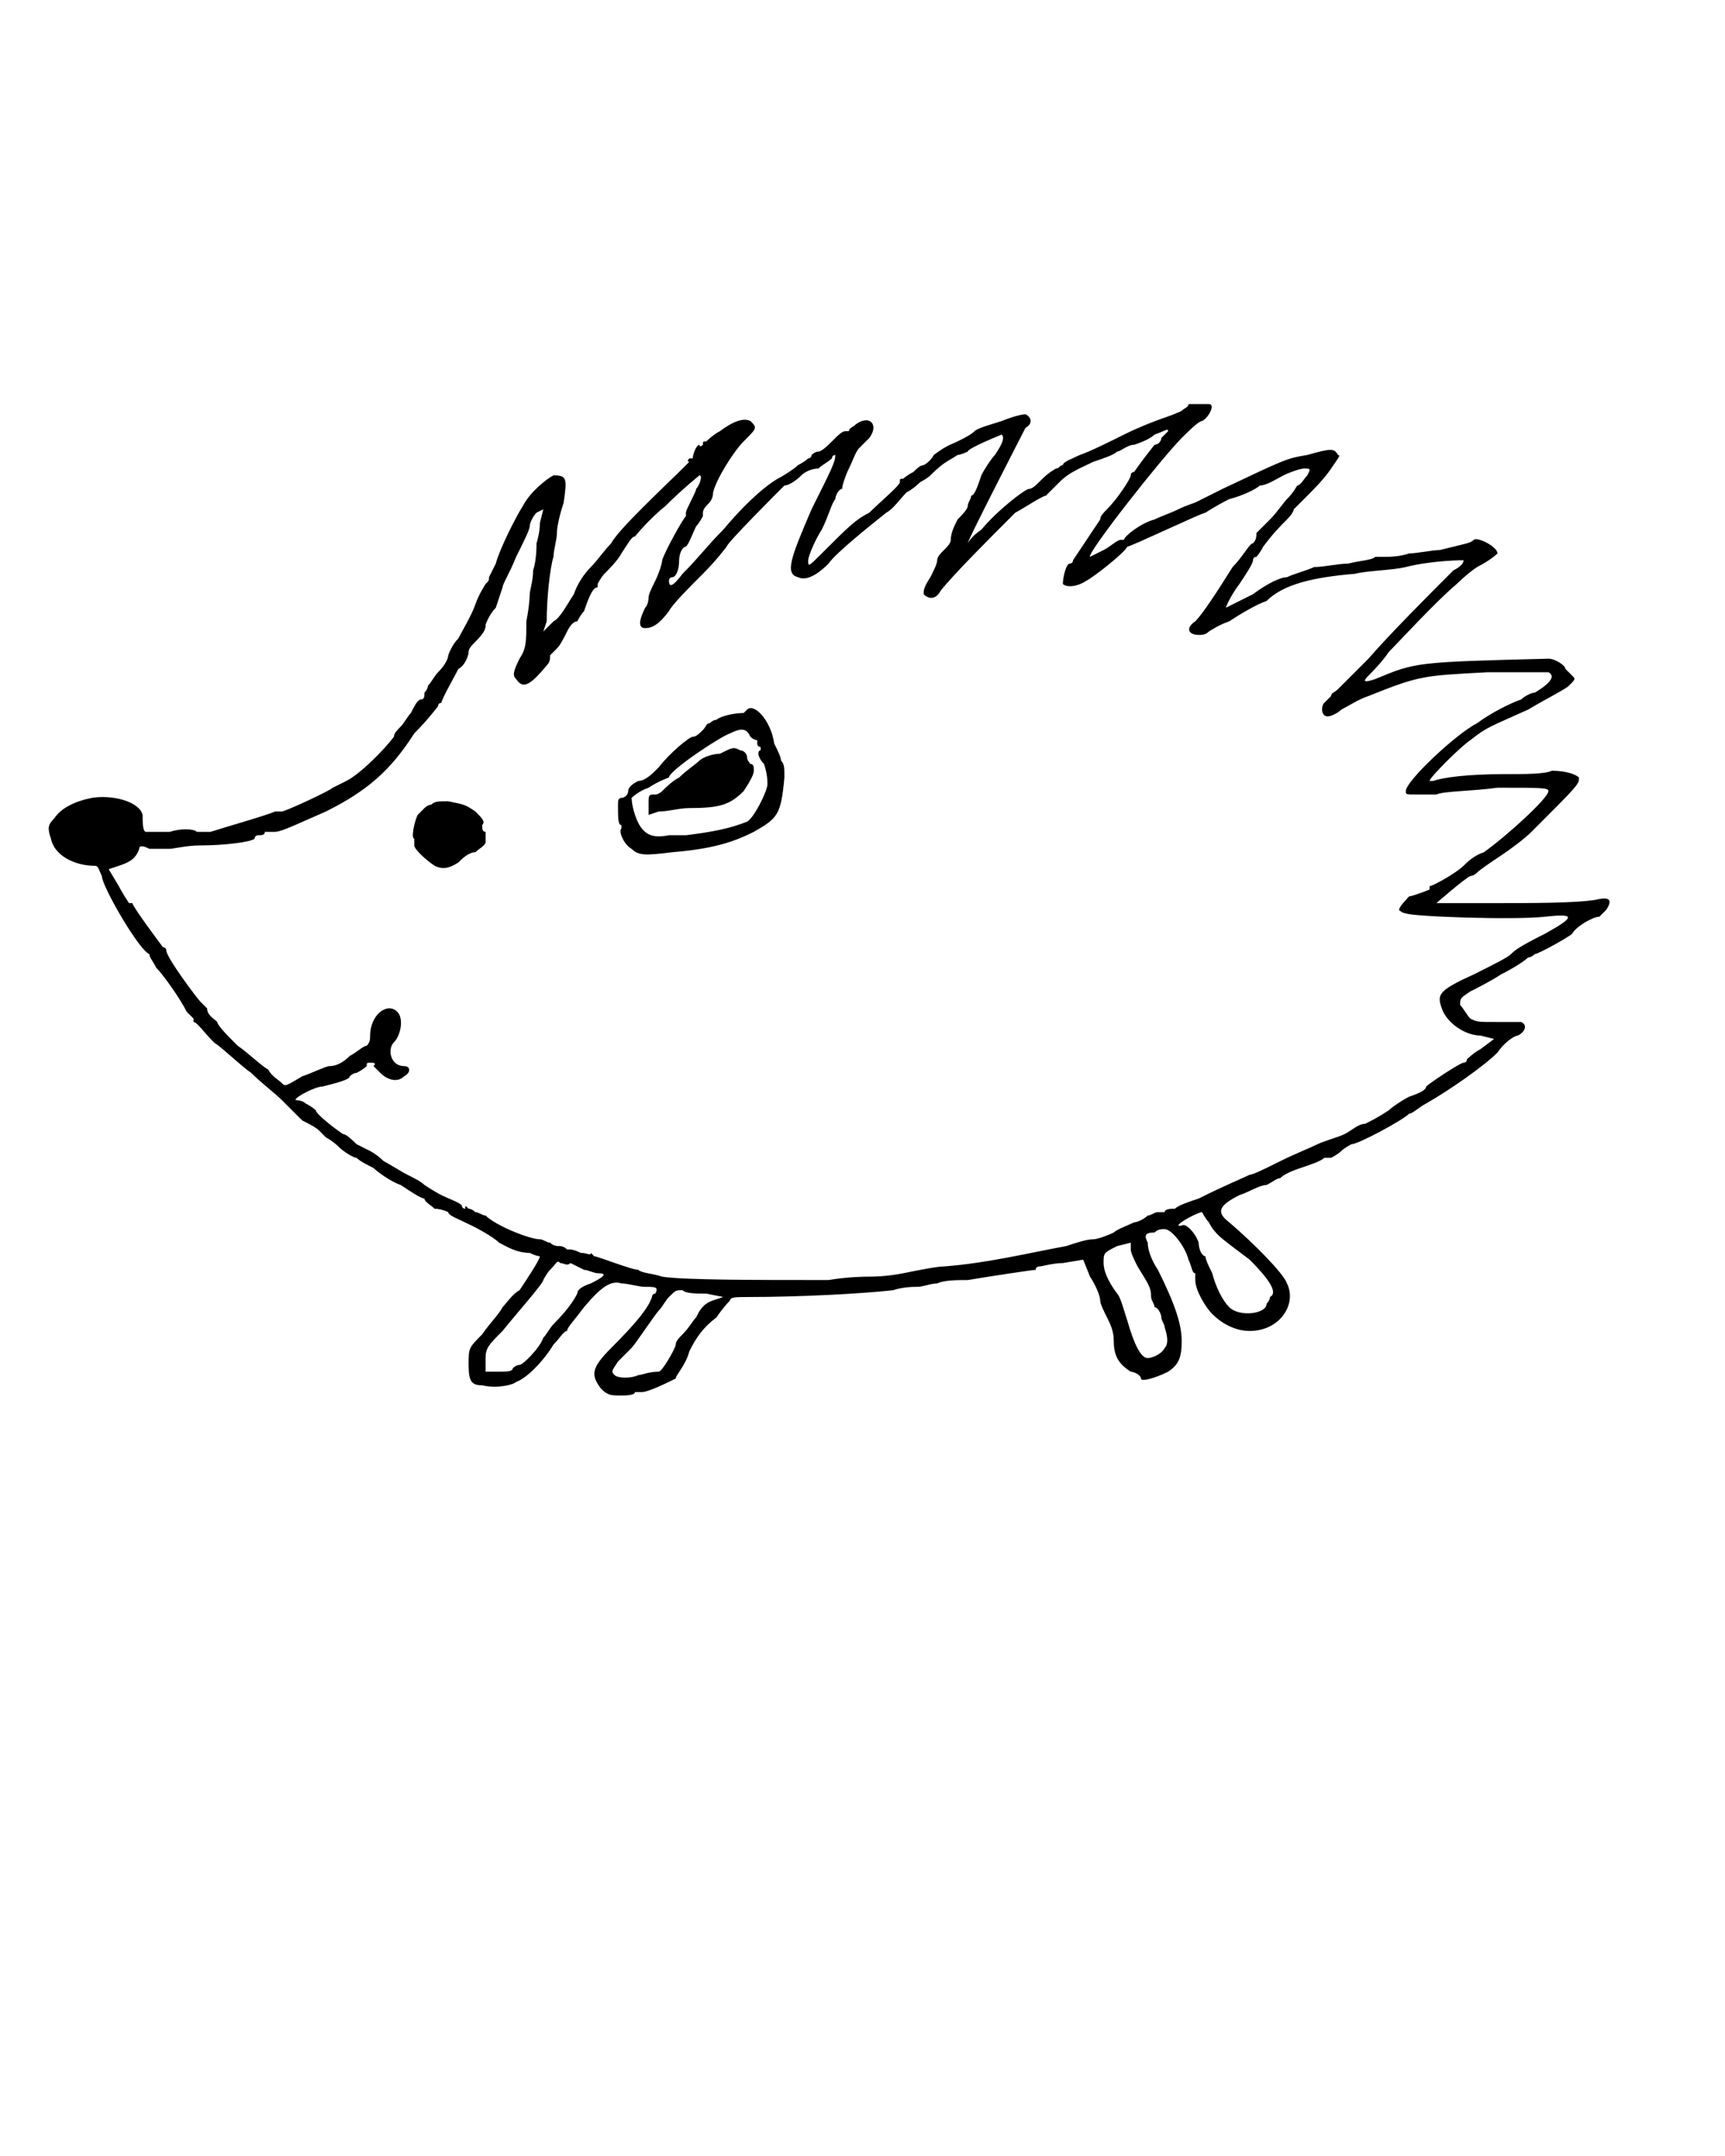 <svg xmlns="http://www.w3.org/2000/svg" xmlns:xlink="http://www.w3.org/1999/xlink" xml:space="preserve" version="1.1" style="shape-rendering:geometricPrecision;text-rendering:geometricPrecision;image-rendering:optimizeQuality;" viewBox="0 0 508 635" x="0px" y="0px" fill-rule="evenodd" clip-rule="evenodd"><defs><style type="text/css">

    .fil0 {fill:black}

  </style></defs><g><path class="fil0" d="M350 119c0,1 -1,1 -2,2 0,0 -2,1 -5,2 -3,1 -8,3 -12,5 -4,2 -10,5 -13,6 -2,1 -5,2 -5,3 -1,0 -1,1 -2,1 0,0 -2,1 -4,3 -2,2 -3,3 -4,3 -1,0 -9,6 -14,12 -3,2 -4,4 -4,4 0,-1 16,-32 17,-34 2,-1 2,-3 0,-4 0,0 -2,0 -7,2 -3,1 -7,2 -8,3 -1,1 -3,2 -5,3 -2,1 -3,1 -7,4 -1,2 -3,3 -3,3 -1,0 -2,1 -3,2 -2,1 -3,2 -3,2 -1,0 -1,0 -1,1 0,1 -6,6 -9,9 -4,2 -6,4 -14,12 -4,4 -4,4 -4,2 0,-1 2,-6 4,-9 2,-4 3,-8 4,-9 0,-1 1,-3 2,-3 0,-1 1,-4 2,-6 1,-2 2,-5 3,-6 1,-1 2,-2 3,-3 3,-4 0,-7 -4,-4 -1,1 -2,1 -2,2 0,0 -1,0 -1,0 -1,0 -2,1 -4,3 -1,1 -3,3 -4,3 -1,0 -2,1 -2,1 0,0 0,1 -1,1 -1,1 -3,2 -3,2 -1,1 -4,3 -6,4 -5,3 -11,9 -16,15 -5,5 -7,8 -12,13 -3,4 -4,4 -4,2 0,-1 1,-1 1,-1 1,0 2,-2 2,-5 0,-2 1,-4 2,-4 1,-1 2,-4 3,-6 1,-1 2,-3 2,-3 0,0 0,0 0,-1 0,-1 1,-2 1,-2 1,-1 2,-2 2,-4 1,-4 6,-12 9,-15 4,-4 4,-4 2,-6 -2,-1 -5,0 -9,3 -2,1 -4,3 -4,3 -1,0 -1,0 -1,1 0,0 -1,1 -1,0 -1,0 -2,3 -2,4 0,0 0,0 -1,0 0,0 -1,1 0,1 0,0 -1,1 -2,2 -5,5 -19,18 -21,22 -2,2 -4,5 -6,7 -2,2 -4,5 -5,8 -2,3 -4,7 -6,8l-3 3 1 -3c0,-7 1,-16 2,-19 0,-2 1,-5 1,-7 0,-2 1,-6 2,-9 1,-7 1,-8 -3,-8 -2,1 -7,5 -9,9 -2,3 -7,13 -8,17 -1,2 -2,4 -2,4 0,0 -1,0 0,0 0,1 0,1 -1,2 0,0 -2,3 -3,6 -1,3 -4,8 -5,10 -2,2 -3,5 -3,5 0,1 -1,3 -3,5 -1,1 -2,3 -3,4 0,1 -1,2 -1,2 0,0 0,0 0,0 0,1 0,2 -1,2 -1,0 -2,2 -3,4 -1,1 -2,3 -3,4 -1,1 -2,2 -2,3 -3,4 -10,11 -14,13 -2,1 -4,2 -4,2 -1,1 -14,7 -15,7 0,0 -1,0 -2,0 -2,1 -16,5 -19,6 -2,0 -3,0 -4,0 -1,-1 -5,-1 -8,0 -4,0 -7,0 -7,0 -1,0 -1,-3 -1,-5 -1,-4 -9,-6 -15,-5 -5,1 -9,3 -11,6 -2,2 -2,3 -1,6 1,5 7,8 13,8 1,0 1,1 2,3 0,3 11,22 14,23 0,1 1,2 2,4 2,2 7,9 9,13 1,1 2,2 2,2 0,1 0,1 0,1 1,0 3,3 6,6 3,2 8,7 11,9 3,3 7,6 9,8 2,2 5,5 6,6 2,1 4,2 5,3 1,1 2,2 2,2 0,0 2,1 4,3 1,1 4,3 5,3 1,1 3,2 5,3 1,1 5,4 8,5 3,2 6,4 7,4 0,1 2,2 3,3 2,0 4,1 4,1 0,1 3,2 7,4 4,2 7,4 8,5 2,1 5,3 9,3 2,1 3,1 3,1 0,1 -4,7 -6,10 -2,1 -4,4 -5,5 -1,2 -4,5 -6,8 -4,4 -4,4 -4,9 0,5 1,6 4,6 4,1 9,0 10,-1 3,-1 8,-6 11,-11 2,-2 3,-4 4,-4 0,-1 2,-3 5,-7 5,-6 8,-8 11,-7 2,0 5,1 7,1 3,0 4,0 3,2 -1,0 -1,1 -1,1 -1,3 -4,7 -12,15 -6,6 -6,8 -3,12 2,2 3,2 6,2 1,0 4,0 4,-1 1,0 2,0 2,0 2,0 8,-3 10,-4 0,-1 3,-4 4,-8 2,-4 4,-7 8,-10 2,-3 4,-5 4,-5 0,-1 2,-1 5,-1 16,0 34,-1 43,-2 3,-1 6,-1 7,-1 2,0 4,-1 6,-1 2,-1 6,-1 9,-1 6,-1 19,-3 20,-3 0,-1 1,-1 1,-1 1,0 4,-1 7,-1l6 -1 2 5c2,3 3,6 3,7 0,1 1,3 2,5 1,2 2,4 2,7 0,5 2,7 5,9 1,0 3,1 3,2 0,1 4,0 8,-2 3,-2 4,-4 4,-9 0,-5 -2,-11 -7,-21 -2,-3 -3,-6 -3,-8 -1,-2 -1,-3 2,-3 1,-1 2,-1 3,-1 2,0 6,5 7,9 1,2 1,4 2,4 0,0 0,1 0,2 0,3 3,8 5,10 3,3 7,5 11,5 9,0 14,-8 11,-14 -1,-3 -10,-12 -17,-18 -4,-3 -3,-5 3,-8 3,-1 6,-3 8,-3 2,-1 3,-2 4,-2 1,-1 3,-2 6,-3 3,-1 6,-2 7,-3 0,0 1,0 2,0 0,0 2,-1 3,-2 1,-1 3,-2 3,-2 2,0 15,-7 17,-9 1,0 3,-2 5,-3 7,-4 17,-11 21,-15 2,-3 5,-5 6,-5 2,-1 3,-3 1,-4 -1,0 -4,0 -7,0 -6,0 -6,0 -8,-1 -1,-1 -2,-3 -3,-4 0,-2 0,-2 3,-4 2,-1 6,-3 9,-5 4,-2 7,-4 8,-5 1,0 2,-1 2,-1 1,0 10,-5 11,-6 1,-2 6,-5 8,-5 1,-1 2,-2 2,-2 2,-3 1,-4 -3,-3 -6,1 -19,1 -32,1 -8,0 -15,0 -15,0 0,0 8,-7 10,-8 1,0 2,-1 2,-1 1,-1 4,-3 7,-5 3,-2 7,-5 9,-7 14,-14 14,-14 14,-16 -1,-1 -4,-2 -8,-2 -2,1 -8,1 -14,1 -11,0 -18,1 -21,2 -1,0 -1,0 -1,0 0,-1 9,-10 12,-12 5,-4 6,-4 17,-9 5,-3 11,-6 12,-7 2,-2 2,-2 1,-3 -1,-1 -2,-2 -2,-2 0,-1 -3,-3 -5,-3 -39,1 -39,1 -51,6 -3,1 -4,1 -2,-1 1,-1 4,-4 6,-7 3,-3 14,-15 20,-20 0,0 3,-3 6,-5 4,-2 6,-4 6,-4 0,-2 -6,-5 -7,-4 -1,1 -2,1 -10,3 -2,0 -7,1 -9,1 -3,1 -6,1 -7,1 0,0 -2,0 -3,0 -1,1 -4,1 -8,2 -3,0 -7,1 -10,1 -2,1 -6,2 -8,3 -2,0 -6,2 -10,5 -4,2 -8,4 -8,4 0,0 1,-3 4,-7 2,-3 4,-6 4,-7 0,0 0,-1 1,-1 0,0 1,-1 2,-3 3,-4 5,-6 7,-8 2,-2 2,-3 2,-3 0,0 2,-2 4,-4 2,-2 5,-5 7,-8 2,-3 3,-4 2,-4 -1,-2 -2,-2 -9,0 -6,1 -6,1 -25,10 -4,2 -8,4 -8,4 0,0 -3,1 -5,2 -2,1 -5,2 -7,3 -4,1 -9,5 -9,6 -1,0 -1,0 -1,0 -1,0 -3,2 -5,3 -2,1 -4,2 -4,2 -1,-1 21,-29 27,-35 2,-2 5,-5 6,-5 2,-1 4,-5 2,-5 -3,0 -4,0 -6,0l0 0zm-6 8c0,0 -1,1 -2,2 0,1 -1,2 -2,2 -4,5 -6,8 -6,8 0,0 -1,0 -1,1 0,1 -4,7 -7,10 -1,1 -2,2 -2,3 0,0 -2,3 -4,6 -2,3 -4,6 -4,6 0,1 -1,1 -1,1 -1,0 -2,4 -2,6 1,1 4,1 7,-1 2,-1 11,-8 12,-10 1,0 22,-10 23,-10 0,0 3,-2 7,-4 4,-1 8,-3 9,-4 2,0 5,-2 7,-3 2,-1 5,-2 6,-2 2,0 2,0 1,2 -1,1 -2,3 -3,3 0,0 -1,2 -3,4 -1,1 -3,4 -5,6 -2,2 -4,4 -4,4 0,1 0,2 -1,3 -1,0 -3,4 -6,7 -5,8 -9,14 -11,16 -3,2 -2,4 1,4 1,0 2,0 3,-1 0,0 3,-2 6,-3 3,-2 8,-5 11,-6 5,-5 14,-7 26,-8 4,-1 11,-1 15,-2 8,-2 17,-2 17,-2 0,1 -1,2 -3,3 -6,6 -19,19 -25,26 -4,4 -8,8 -9,9 -1,1 -2,1 -2,2 0,0 -1,1 -2,2 -1,1 -1,4 1,4 1,0 3,-1 4,-2 2,-1 5,-3 8,-4 15,-6 16,-6 35,-7 9,0 17,0 18,0 2,1 1,3 -4,6 -1,0 -3,1 -4,2 -3,1 -9,4 -13,7 -6,3 -21,17 -21,20 0,1 0,1 3,1 2,0 4,0 6,0 2,-1 11,-1 18,-2 13,0 15,0 15,1 0,2 -12,13 -19,18 -3,1 -5,3 -6,4 -2,2 -9,6 -10,6 0,0 0,1 0,1 0,0 -5,2 -6,2 0,0 -3,3 -3,4 0,0 1,1 2,1 2,1 32,2 41,1 9,-1 9,0 0,5 -8,4 -9,5 -10,6 -1,1 -5,3 -11,6 -11,5 -11,6 -9,11 2,4 7,7 11,7l4 1 -4 3c-2,1 -4,3 -4,3 0,1 -1,1 -1,1 -1,0 -10,6 -11,7 0,1 -2,2 -5,3 -2,1 -5,3 -6,4 -3,2 -5,3 -7,4 -2,0 -4,2 -6,3 -2,1 -6,2 -8,3 -2,1 -7,3 -11,5 -4,2 -8,4 -9,4 -2,1 -7,3 -15,7 -3,1 -6,2 -7,3 -1,0 -3,0 -3,1 0,0 -1,0 -2,0 -1,0 -2,1 -3,1 -1,1 -3,2 -4,2 -2,1 -5,2 -6,3 -2,1 -5,2 -6,2 -2,0 -5,1 -8,2 -11,2 -23,5 -36,6 -2,0 -7,1 -12,2 -5,1 -9,1 -10,1 -1,0 -6,0 -12,1 -22,0 -43,0 -49,-1 -3,-1 -6,-1 -7,-2 -2,0 -12,-4 -13,-4 -1,-1 -1,-1 -1,-1 0,1 -1,0 -3,0 -2,-1 -3,-1 -3,-1 0,0 0,0 -1,0 -1,-1 -2,-1 -2,-1 -1,0 -2,0 -3,-1 -1,0 -2,-1 -3,-1 -3,0 -13,-4 -16,-7 -1,0 -2,-1 -3,-1 0,0 -1,-1 -2,-1 -1,-1 -1,-1 -1,0 0,0 -1,0 -1,-1 -1,-1 -4,-2 -6,-3 -2,-1 -5,-3 -5,-3 -1,-1 -3,-2 -5,-3 -2,-1 -5,-3 -7,-4 -2,-2 -4,-3 -4,-3 0,0 -2,-1 -4,-2 -1,-1 -3,-3 -4,-3 -3,-2 -8,-6 -8,-7 0,0 -1,-1 -3,-2 -1,-1 -3,-1 -3,-1 0,-1 6,-4 8,-4 4,-1 8,-2 8,-3 0,0 1,-1 2,-1 2,-1 3,-2 3,-2 0,-1 0,-1 1,-1 1,0 2,0 1,1 0,0 1,1 2,2 2,2 5,3 7,1 2,-1 2,-3 0,-3 -4,0 -5,-5 -3,-7 2,-2 3,-7 1,-9 -3,-3 -8,1 -8,7 0,1 0,2 -1,3 -1,0 -3,2 -5,3 -2,2 -4,3 -6,3 -1,0 -5,2 -8,3 -5,3 -5,3 -6,2 -1,-1 -3,-2 -4,-4 -2,-1 -6,-5 -9,-7 -3,-3 -6,-6 -6,-7 -1,-1 -3,-2 -3,-4 -1,-1 -2,-2 -2,-2 -1,-1 -10,-13 -10,-15 0,0 0,-1 -1,-1 0,0 -9,-12 -9,-13 0,0 -1,0 -1,0 0,0 -2,-3 -3,-5l-3 -5 3 -1c3,-1 5,-2 6,-5 0,-1 1,-1 3,0 2,0 4,0 6,0 1,0 5,-1 9,-1 7,0 15,-1 16,-2 0,-1 1,-1 1,-1 1,0 2,0 2,-1 1,0 3,0 3,0 2,0 8,-3 15,-6 12,-6 19,-12 26,-23 4,-4 7,-8 7,-8 0,-1 1,-1 1,-1 0,-1 4,-8 5,-10 2,-1 3,-4 3,-5 0,-1 1,-2 2,-3 3,-3 3,-4 3,-5 0,0 1,-3 3,-5 1,-3 2,-6 2,-6 0,-1 2,-4 4,-9 2,-4 4,-8 4,-9 0,-1 1,-3 2,-4l2 -1 -1 4c0,3 -1,6 -1,6 0,1 0,5 -1,8 0,3 -1,6 -1,7 0,0 0,3 -1,8 0,6 0,8 -2,11 -2,4 -2,5 -1,6 2,3 4,2 9,-4 1,-1 1,-2 1,-3 0,0 1,-1 2,-2 1,-1 2,-3 3,-5 1,-2 2,-3 3,-3 0,0 1,-2 2,-3 2,-6 3,-7 4,-7 0,0 0,0 0,-1 0,0 1,-2 2,-3 1,-1 4,-4 5,-6 2,-3 3,-5 4,-5 0,0 4,-5 9,-9 5,-5 10,-9 10,-9 1,0 0,3 -1,4 0,1 -3,6 -3,7 0,1 0,1 0,1 -1,1 -6,10 -7,13 0,1 -1,4 -2,6 -1,2 -2,4 -2,5 0,0 0,2 -1,3 -2,4 -2,6 0,6 2,0 4,-1 7,-5 1,-2 6,-7 10,-11 4,-4 7,-8 7,-8 0,-1 15,-16 17,-18 1,0 3,-1 5,-3 1,-1 3,-2 5,-2 1,-1 3,-2 4,-3 0,-1 1,-1 1,-1 0,2 -1,4 -7,16 -6,14 -8,19 -4,20 2,1 5,0 9,-4 2,-3 12,-11 17,-15 2,-1 4,-4 6,-6 2,-1 4,-3 4,-3 0,0 2,-1 3,-2 4,-4 5,-4 8,-6 1,0 3,-1 3,-1 0,-1 10,-5 10,-5 1,1 0,3 -2,6 -1,1 -3,4 -4,6 -1,3 -2,6 -3,6 0,1 -1,2 -1,3 0,1 -2,3 -3,4 -1,2 -2,4 -2,6 0,1 -1,2 -2,3 -1,1 -2,2 -2,3 0,1 -1,3 -2,5 -2,3 -2,4 -2,5 2,2 4,1 5,-1 4,-5 14,-15 22,-23 2,-1 8,-5 9,-5 0,0 2,-2 4,-4 3,-3 6,-4 10,-6 3,-1 6,-2 7,-3 1,0 3,-2 5,-2 3,-1 5,-2 6,-3 3,-1 4,-2 4,-1l0 0zm12 233c1,2 2,3 3,4 1,1 5,4 9,7 7,7 8,10 6,11 0,1 -1,2 -1,2 0,3 -8,4 -11,1 -2,-2 -4,-6 -5,-10 -1,-2 -2,-4 -2,-5 -1,0 -2,-2 -2,-4 -1,-3 -4,-6 -5,-5 -1,0 -1,0 -1,0 0,-1 6,-4 7,-4 0,0 1,2 2,3l0 0zm-21 13c3,5 4,6 4,9 0,1 1,2 1,3 1,0 2,2 2,3 0,1 1,2 1,3 1,3 1,5 0,6 -1,2 -4,3 -5,3 -2,0 -4,-4 -6,-11 -1,-3 -2,-7 -3,-8 -3,-4 -4,-7 -4,-9 0,-3 0,-3 4,-5l4 -1 0 2c0,1 1,3 2,5l0 0zm-167 -1c0,0 2,1 4,2 1,0 3,1 4,1 3,0 2,1 -2,3 -3,1 -4,2 -4,3 -1,2 -3,5 -7,9 -1,1 -2,3 -3,4 -1,3 -6,8 -7,8 0,0 -1,0 -2,1 0,1 -2,1 -4,1l-4 0 0 -4c0,-3 1,-4 5,-8 4,-5 12,-14 12,-15 0,0 1,-2 2,-3 2,-2 2,-3 3,-2 1,0 2,1 3,0zm40 9l5 1 -3 1c-3,1 -4,3 -5,5 -1,1 -2,3 -4,5 -1,1 -2,2 -2,3 0,1 -4,8 -5,8 -3,0 -5,1 -6,1 -2,1 -6,1 -7,0 -1,-1 -1,-1 1,-4 2,-2 4,-4 4,-4 1,-1 7,-10 8,-11 1,-1 2,-3 3,-4 2,-2 2,-2 4,-2 1,1 4,1 7,1l0 0z"/><path class="fil0" d="M220 209c-1,1 -1,1 -1,1 -3,0 -7,1 -8,2 -1,0 -2,1 -2,1 -1,0 -1,1 -2,2 -1,1 -2,2 -3,2 -1,0 -7,5 -10,9 -2,2 -4,4 -6,4 -2,1 -3,2 -3,3 0,1 -1,2 -2,2 -1,0 -1,1 -1,2 0,4 0,6 1,6 0,0 0,1 0,1 -1,1 1,5 3,6 2,2 4,2 12,1 12,-1 18,-3 24,-6 7,-4 8,-5 9,-16 0,-3 0,-4 -1,-5 0,-1 -1,-3 -2,-5 -1,-7 -6,-12 -8,-10l0 0zm1 8c1,1 2,1 2,1 0,0 0,1 0,1 0,0 0,1 1,1 0,0 0,0 0,1 -1,0 -1,2 1,4 1,3 1,5 1,6 0,2 -4,10 -6,11 -5,2 -10,3 -18,4 -1,0 -4,0 -5,0 -5,1 -8,0 -10,-6 -1,-3 -1,-5 -1,-5 0,0 2,-2 5,-3 3,-2 6,-3 6,-3 0,-2 15,-12 18,-13 4,-2 5,-1 6,1l0 0z"/><path class="fil0" d="M212 222c-2,0 -5,1 -6,2 -1,1 -4,3 -6,5 -2,1 -4,3 -5,4 0,0 -1,1 -2,1 -2,0 -2,0 -2,3l0 3 3 -1c3,0 6,-1 9,-1 9,0 12,-1 16,-5 2,-3 3,-5 3,-6 0,-1 0,-2 -1,-2 0,0 -1,-1 -1,-2 0,-1 -1,-2 -2,-2 -2,-1 -2,-1 -6,1l0 0z"/><path class="fil0" d="M127 237c-1,0 -2,1 -2,1 0,0 -1,1 -2,2 -1,2 -2,7 -1,7 0,0 0,1 0,2 0,1 3,4 6,6 2,1 4,1 7,-1 1,-1 3,-3 5,-3 1,-1 3,-2 3,-3 0,0 0,-1 0,-2 0,-1 0,-1 0,-1 -1,0 -1,-1 -1,-2 1,-1 0,-2 -2,-4 -3,-2 -3,-2 -8,-3 -3,0 -4,0 -5,1z"/></g></svg>
